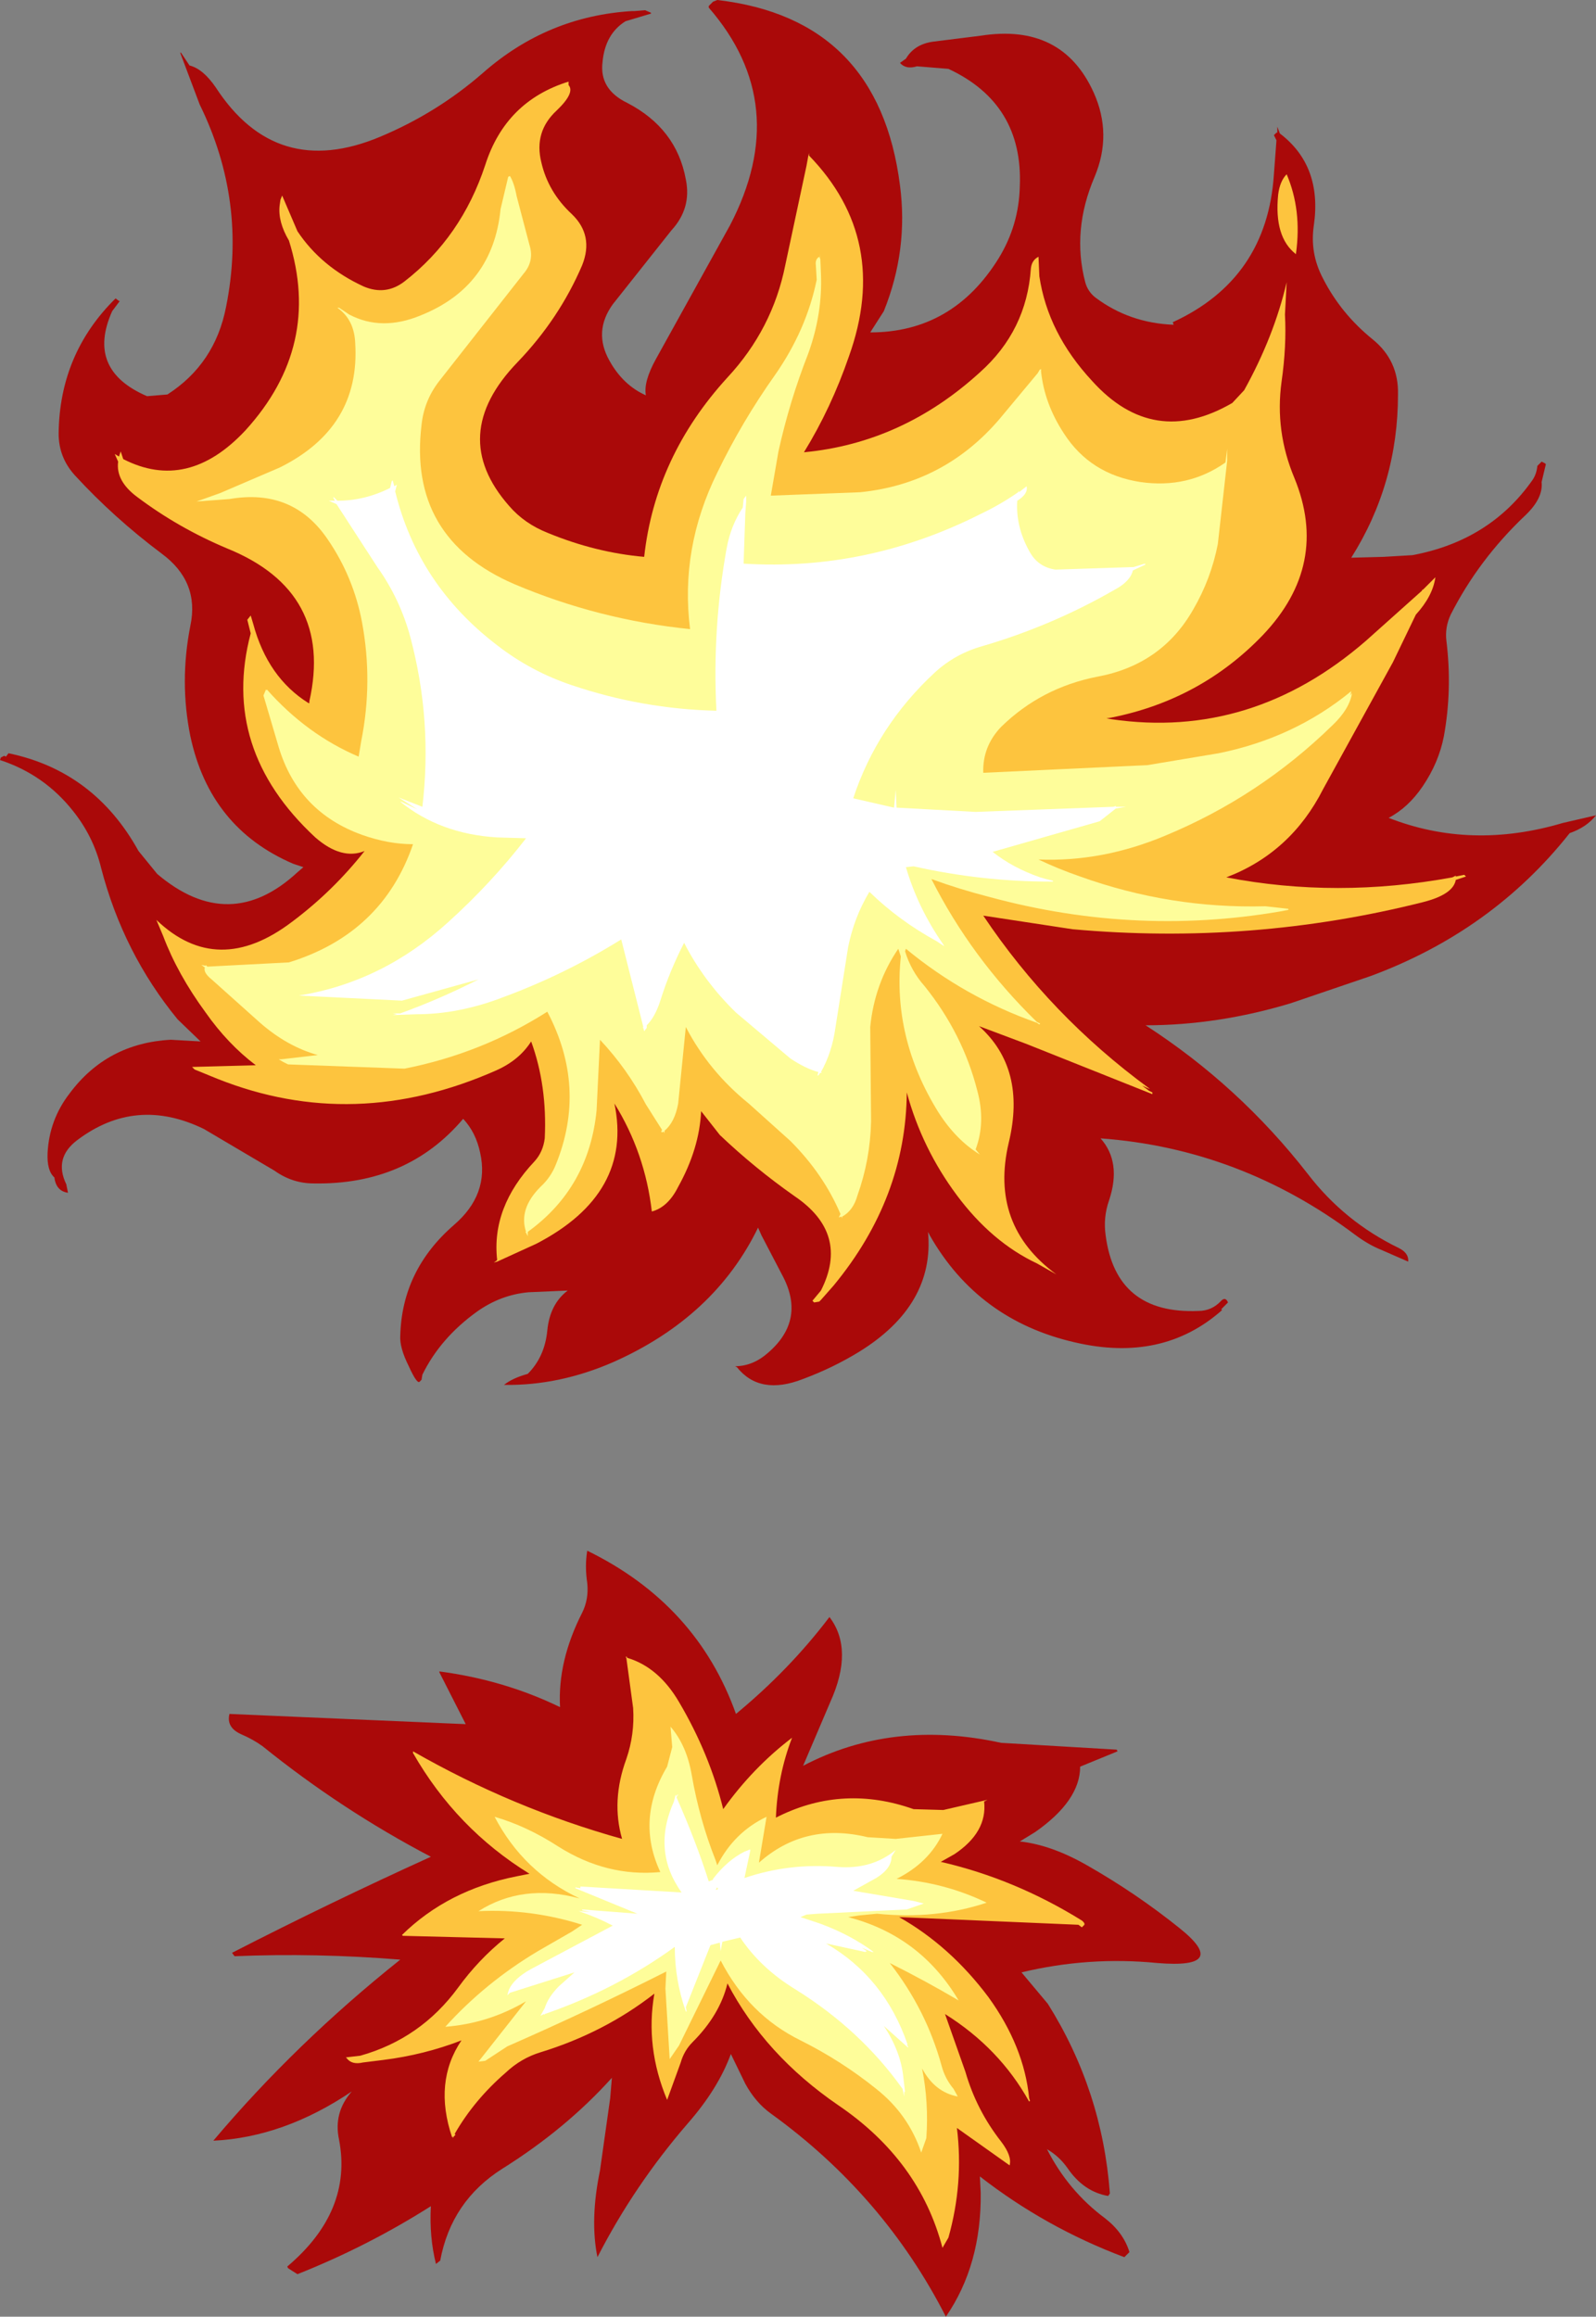 <?xml version="1.0" encoding="UTF-8" standalone="no"?>
<svg xmlns:ffdec="https://www.free-decompiler.com/flash" xmlns:xlink="http://www.w3.org/1999/xlink" ffdec:objectType="shape" height="136.25px" width="93.9px" xmlns="http://www.w3.org/2000/svg">
  <rect width="100%" height="100%" fill="#808080" stroke="none"/>
  <g transform="matrix(1.0, 0.0, 0.0, 1.0, 32.35, 90.6)">
    <path d="M37.05 22.8 Q40.05 25.2 35.75 24.85 31.7 24.45 27.75 25.4 L29.3 27.25 Q32.5 32.35 32.95 38.4 L32.85 38.55 Q31.4 38.3 30.45 36.9 29.95 36.2 29.25 35.8 30.5 38.25 32.65 39.85 33.75 40.7 34.1 41.85 L33.8 42.15 Q29.15 40.4 25.3 37.4 L25.35 38.35 Q25.4 42.6 23.3 45.65 19.65 38.5 13.0 33.7 12.1 33.05 11.5 31.95 L10.65 30.2 Q9.9 32.25 8.1 34.3 4.95 37.95 2.8 42.15 2.35 39.95 2.95 37.05 L3.55 32.8 3.65 31.6 Q0.95 34.6 -2.8 36.95 -5.8 38.85 -6.45 42.35 L-6.7 42.55 Q-7.1 40.95 -7.0 39.15 -10.7 41.5 -14.85 43.15 L-15.4 42.8 -15.45 42.7 Q-11.6 39.45 -12.4 35.25 -12.75 33.65 -11.65 32.4 -15.65 35.1 -19.8 35.3 -14.95 29.55 -8.8 24.65 -13.75 24.25 -18.55 24.45 L-18.7 24.25 Q-12.95 21.3 -7.0 18.6 -12.25 15.85 -16.9 12.1 -17.45 11.7 -18.15 11.4 -19.05 11.0 -18.85 10.2 L-6.15 10.75 -4.95 10.8 -6.5 7.75 -6.5 7.7 Q-2.7 8.2 0.6 9.8 0.45 7.1 1.9 4.25 2.3 3.45 2.2 2.5 2.05 1.5 2.2 0.6 8.65 3.75 10.95 10.2 14.1 7.6 16.45 4.5 17.9 6.4 16.5 9.5 L14.9 13.25 Q20.15 10.5 26.55 11.9 L33.35 12.3 33.4 12.4 31.2 13.3 Q31.2 15.3 28.55 17.15 L27.65 17.7 Q29.5 17.9 31.6 19.1 34.5 20.75 37.05 22.8" fill="#aa0909" fill-rule="evenodd" stroke="none"/>
    <path d="M23.8 18.45 L23.0 18.9 Q27.35 19.9 31.3 22.35 31.55 22.55 31.4 22.65 L31.3 22.75 31.1 22.6 20.55 22.15 Q23.55 23.85 25.8 26.85 27.9 29.75 28.2 32.8 L28.25 32.95 28.2 33.0 Q26.45 29.85 23.25 27.85 L24.45 31.25 Q25.1 33.5 26.55 35.35 27.2 36.2 27.05 36.75 L23.95 34.55 Q24.35 37.8 23.45 41.0 L23.1 41.6 Q21.75 36.45 16.95 33.2 12.65 30.25 10.45 26.05 10.0 27.9 8.4 29.5 7.9 30.0 7.7 30.7 L6.9 32.9 Q5.6 29.8 6.15 26.65 3.2 28.95 -0.55 30.1 -1.7 30.45 -2.6 31.3 -4.45 32.9 -5.6 34.9 L-5.55 34.95 -5.65 35.05 -5.7 35.15 -5.7 35.05 -5.75 35.1 Q-6.85 31.85 -5.2 29.4 -7.4 30.25 -9.8 30.55 L-11.0 30.7 Q-11.65 30.85 -11.95 30.45 L-12.0 30.4 -11.15 30.3 Q-7.6 29.3 -5.4 26.3 -4.2 24.65 -2.65 23.4 L-8.65 23.25 -8.7 23.2 Q-6.0 20.55 -1.95 19.75 L-1.2 19.6 Q-5.5 16.95 -8.05 12.5 L-8.05 12.4 Q-2.2 15.75 4.25 17.55 3.6 15.3 4.5 12.85 5.0 11.4 4.9 9.85 L4.5 6.9 4.45 6.85 4.5 6.85 4.5 6.8 4.55 6.9 Q6.4 7.45 7.6 9.5 9.4 12.55 10.2 15.8 11.95 13.35 14.25 11.6 13.4 13.8 13.3 16.3 L13.5 16.2 Q17.3 14.35 21.4 15.8 L23.15 15.85 25.75 15.25 25.55 15.35 Q25.75 17.15 23.8 18.45" fill="#fdc43e" fill-rule="evenodd" stroke="none"/>
    <path d="M23.1 17.25 Q22.3 18.95 20.4 19.9 23.2 20.1 25.7 21.3 22.7 22.3 19.25 21.95 L18.2 22.05 17.55 22.15 Q21.8 23.25 24.05 27.05 22.1 25.9 20.0 24.85 22.15 27.6 23.05 30.9 23.25 31.65 23.75 32.25 L24.0 32.7 Q22.65 32.45 21.9 31.05 22.3 33.05 22.15 35.15 L21.85 36.0 Q21.1 33.75 19.2 32.25 17.15 30.6 14.75 29.4 11.7 27.9 10.05 24.7 L7.6 29.7 7.05 30.5 6.8 26.35 6.85 25.35 Q2.3 27.65 -2.5 29.75 L-3.8 30.6 -4.2 30.65 -1.4 27.1 Q-3.6 28.4 -6.15 28.6 -3.8 26.0 -0.7 24.15 L1.3 23.0 1.9 22.6 Q-1.1 21.65 -4.2 21.8 -1.6 20.15 1.75 21.05 -1.55 19.5 -3.25 16.25 -1.35 16.8 0.5 18.0 3.35 19.8 6.5 19.5 5.05 16.4 6.9 13.3 L7.2 12.15 7.1 10.95 Q8.05 12.05 8.35 13.8 8.8 16.4 9.75 18.8 L9.85 19.1 Q10.85 17.15 12.75 16.25 L12.35 18.65 12.3 18.95 Q15.0 16.55 18.7 17.45 L20.35 17.55 23.1 17.25" fill="#fefd9a" fill-rule="evenodd" stroke="none"/>
    <path d="M22.0 21.35 L21.0 21.7 15.75 21.95 15.1 22.0 14.75 22.15 15.95 22.55 Q17.7 23.2 19.05 24.2 L18.95 24.2 18.35 23.95 18.65 24.15 18.55 24.2 16.25 23.7 Q19.7 25.7 21.05 29.65 L21.0 29.65 21.1 29.8 21.05 29.8 19.65 28.55 Q20.65 30.05 20.8 31.6 L20.9 32.45 20.85 32.4 20.85 32.7 20.75 32.25 Q18.3 28.8 14.45 26.4 12.4 25.15 11.2 23.35 L10.15 23.6 10.05 24.15 10.0 23.65 9.45 23.8 8.0 27.45 8.05 27.7 8.0 27.7 Q7.35 25.85 7.35 23.9 3.9 26.4 -0.3 27.85 L-0.35 27.9 -0.35 27.85 -0.45 27.9 -0.55 27.95 -0.3 27.5 Q-0.1 26.85 0.55 26.2 L1.45 25.4 -2.35 26.6 -2.5 26.75 -2.45 26.55 -2.4 26.4 Q-2.1 25.75 -1.1 25.2 L3.7 22.65 Q2.75 22.15 1.7 21.8 L2.4 21.85 1.9 21.75 1.9 21.7 5.15 21.95 1.5 20.45 1.5 20.4 1.8 20.45 1.8 20.35 7.75 20.7 Q6.0 18.25 7.3 15.35 L7.4 14.95 7.45 15.05 7.5 14.95 7.55 14.95 7.45 15.1 Q8.6 17.7 9.35 20.05 L9.6 19.95 9.6 19.9 Q10.45 18.8 11.45 18.3 L11.7 18.2 11.8 18.15 11.75 18.2 11.8 18.2 11.45 19.85 Q14.1 18.95 16.95 19.2 18.95 19.35 20.35 18.2 L20.1 18.6 Q20.1 19.3 19.2 19.85 L17.85 20.6 21.4 21.2 22.0 21.35 M9.75 20.55 L9.9 20.5 9.85 20.4 9.75 20.55" fill="#ffffff" fill-rule="evenodd" stroke="none"/>
    <path d="M42.6 -82.65 L42.75 -82.8 42.8 -82.8 42.8 -83.15 42.95 -82.75 Q45.45 -80.85 44.95 -77.35 44.7 -75.7 45.5 -74.2 46.55 -72.15 48.4 -70.65 49.95 -69.4 49.9 -67.4 49.9 -62.15 47.15 -57.8 L49.05 -57.85 50.75 -57.95 Q55.3 -58.8 57.8 -62.35 58.05 -62.7 58.1 -63.2 L58.35 -63.45 58.55 -63.35 58.6 -63.3 58.35 -62.25 Q58.45 -61.3 57.4 -60.3 54.65 -57.7 53.0 -54.45 52.65 -53.7 52.75 -52.9 53.1 -50.05 52.6 -47.3 52.3 -45.75 51.35 -44.35 50.5 -43.1 49.35 -42.5 54.2 -40.6 59.6 -42.2 L61.55 -42.65 Q61.0 -41.95 60.0 -41.6 55.45 -35.85 48.3 -33.2 L43.6 -31.6 Q39.3 -30.3 35.05 -30.3 40.55 -26.75 44.6 -21.55 46.75 -18.75 49.95 -17.2 50.55 -16.9 50.5 -16.4 L48.9 -17.1 Q48.15 -17.4 47.35 -18.0 40.6 -23.05 32.4 -23.65 33.65 -22.25 32.9 -20.0 32.55 -19.0 32.7 -17.95 33.3 -13.3 38.15 -13.5 38.95 -13.5 39.5 -14.1 39.75 -14.35 39.9 -14.0 L39.5 -13.6 39.55 -13.55 Q36.05 -10.45 30.9 -11.65 25.2 -12.95 22.35 -17.95 L22.25 -18.15 Q22.65 -13.85 18.2 -11.1 16.65 -10.15 14.9 -9.5 12.35 -8.5 11.0 -10.2 L10.9 -10.25 Q11.95 -10.25 12.85 -11.05 15.1 -13.0 13.65 -15.65 L12.45 -17.95 12.25 -18.4 Q9.7 -13.15 3.75 -10.5 0.55 -9.1 -2.7 -9.15 -2.2 -9.55 -1.3 -9.8 -0.3 -10.8 -0.15 -12.35 0.0 -13.9 1.05 -14.7 L-1.25 -14.6 Q-2.9 -14.45 -4.3 -13.45 -6.45 -11.9 -7.5 -9.75 L-7.55 -9.45 -7.65 -9.35 Q-7.8 -9.15 -8.3 -10.25 -8.85 -11.35 -8.8 -12.05 -8.7 -15.9 -5.65 -18.55 -3.55 -20.35 -4.1 -22.8 -4.35 -24.0 -5.1 -24.8 -8.4 -20.9 -13.9 -21.0 -15.15 -21.0 -16.2 -21.75 L-20.35 -24.2 Q-24.35 -26.15 -27.8 -23.55 -29.2 -22.5 -28.45 -20.95 L-28.35 -20.45 Q-29.05 -20.55 -29.15 -21.35 -29.6 -21.75 -29.55 -22.8 -29.45 -24.75 -28.25 -26.3 -26.05 -29.25 -22.3 -29.45 L-20.55 -29.35 -21.9 -30.65 Q-25.1 -34.55 -26.4 -39.55 -26.85 -41.4 -28.05 -42.9 -29.75 -45.05 -32.35 -45.9 L-32.3 -46.05 -32.1 -46.15 -32.0 -46.1 -31.85 -46.3 Q-26.8 -45.25 -24.2 -40.55 L-23.1 -39.2 Q-18.85 -35.6 -14.85 -39.3 L-14.5 -39.6 -15.1 -39.8 Q-20.0 -41.9 -21.15 -47.3 -21.8 -50.5 -21.15 -53.8 -20.6 -56.4 -22.85 -58.05 -25.65 -60.15 -27.95 -62.65 -28.9 -63.7 -28.9 -65.1 -28.85 -69.8 -25.55 -73.05 L-25.35 -72.9 -25.3 -72.9 -25.75 -72.3 Q-27.3 -68.85 -23.7 -67.3 L-22.5 -67.4 Q-19.7 -69.2 -19.05 -72.55 -17.8 -78.75 -20.6 -84.45 L-21.75 -87.5 -21.7 -87.5 -21.2 -86.75 Q-20.4 -86.55 -19.65 -85.45 -16.1 -80.0 -10.0 -82.55 -6.65 -83.95 -3.95 -86.3 -0.15 -89.65 4.85 -89.95 L5.0 -89.95 5.6 -90.0 5.95 -89.85 5.95 -89.8 4.45 -89.35 Q3.25 -88.6 3.1 -86.95 2.9 -85.35 4.55 -84.55 7.45 -83.05 8.0 -80.05 8.35 -78.35 7.15 -77.05 L3.7 -72.7 Q2.55 -71.1 3.5 -69.4 4.3 -67.95 5.65 -67.35 5.5 -68.15 6.25 -69.5 L10.6 -77.35 Q14.3 -84.45 9.35 -90.15 L9.35 -90.25 9.6 -90.5 9.85 -90.6 Q19.35 -89.5 20.6 -79.7 21.1 -75.9 19.65 -72.3 L18.85 -71.05 Q23.7 -71.05 26.4 -75.4 27.6 -77.35 27.65 -79.65 27.85 -84.5 23.45 -86.55 L21.6 -86.7 Q20.95 -86.5 20.6 -86.9 L20.95 -87.15 Q21.45 -88.0 22.55 -88.15 L25.35 -88.5 Q30.15 -89.25 32.0 -85.15 33.1 -82.7 32.05 -80.2 30.7 -77.05 31.5 -74.0 31.65 -73.45 32.1 -73.1 34.1 -71.6 36.7 -71.5 L36.65 -71.65 Q42.2 -74.2 42.6 -80.35 L42.75 -82.35 42.6 -82.65" fill="#aa0909" fill-rule="evenodd" stroke="none"/>
    <path d="M43.35 -80.35 Q44.25 -78.25 43.9 -75.7 L43.9 -75.65 Q42.6 -76.65 42.85 -79.15 42.95 -79.95 43.35 -80.35 M43.05 -68.15 Q42.65 -65.25 43.8 -62.5 45.9 -57.4 41.95 -53.25 38.3 -49.45 33.05 -48.4 L32.75 -48.35 33.05 -48.3 Q41.3 -47.1 48.0 -52.9 L51.3 -55.85 51.35 -55.95 51.35 -55.9 52.1 -56.65 Q51.95 -55.55 50.95 -54.45 L49.6 -51.65 45.5 -44.2 Q43.6 -40.45 39.8 -39.0 46.3 -37.75 53.1 -39.0 L53.3 -39.1 53.3 -39.05 53.8 -39.15 53.9 -39.05 53.3 -38.85 Q53.15 -38.0 51.4 -37.55 41.3 -35.0 30.75 -35.95 L25.5 -36.75 Q29.45 -30.85 35.25 -26.6 L35.3 -26.55 34.85 -26.75 35.25 -26.45 35.45 -26.35 35.45 -26.25 28.05 -29.2 25.25 -30.25 Q28.05 -27.75 27.0 -23.4 25.85 -18.55 29.8 -15.65 L28.65 -16.3 Q26.0 -17.55 23.95 -20.3 21.9 -23.05 21.0 -26.35 20.95 -20.15 16.7 -15.0 L15.95 -14.15 15.85 -14.05 15.55 -14.0 15.45 -14.1 15.95 -14.7 Q17.65 -18.05 14.4 -20.25 12.05 -21.9 10.0 -23.85 L8.9 -25.25 Q8.8 -23.05 7.55 -20.8 6.95 -19.6 6.0 -19.35 5.6 -22.8 3.8 -25.7 4.9 -20.4 -0.8 -17.45 L-3.1 -16.4 -3.3 -16.35 -3.15 -16.45 -3.1 -16.5 Q-3.45 -19.6 -0.9 -22.3 -0.4 -22.85 -0.3 -23.65 -0.15 -26.75 -1.1 -29.35 -1.8 -28.25 -3.15 -27.65 -11.5 -23.95 -19.55 -27.15 L-20.9 -27.7 -21.05 -27.85 -17.3 -27.95 Q-18.95 -29.2 -20.25 -31.05 -21.9 -33.3 -22.75 -35.55 L-23.15 -36.5 Q-19.55 -33.05 -15.15 -36.4 -12.75 -38.2 -10.9 -40.55 -12.25 -40.0 -13.8 -41.35 -19.4 -46.55 -17.6 -53.35 L-17.8 -54.15 -17.6 -54.4 -17.45 -53.9 Q-16.6 -50.75 -14.2 -49.25 L-14.15 -49.25 -14.15 -49.35 Q-12.7 -55.8 -19.0 -58.35 -21.85 -59.55 -24.25 -61.35 -25.55 -62.3 -25.4 -63.45 L-25.6 -63.9 -25.35 -63.75 -25.25 -64.05 -25.1 -63.6 Q-21.3 -61.65 -17.9 -65.3 -13.4 -70.25 -15.35 -76.45 -16.0 -77.55 -15.9 -78.5 L-15.85 -78.85 -15.75 -79.1 -14.85 -77.0 Q-13.45 -74.9 -10.95 -73.75 -9.65 -73.2 -8.55 -74.05 -5.2 -76.65 -3.8 -80.9 -2.6 -84.65 1.1 -85.8 L1.1 -85.6 Q1.5 -85.15 0.4 -84.1 -0.95 -82.85 -0.5 -81.05 -0.1 -79.3 1.3 -78.0 2.6 -76.75 1.9 -75.0 0.55 -71.85 -1.9 -69.3 -6.05 -65.0 -2.4 -60.85 -1.5 -59.8 -0.1 -59.25 2.7 -58.1 5.55 -57.85 6.2 -63.75 10.45 -68.4 13.1 -71.25 13.85 -75.0 L15.1 -80.85 15.2 -81.4 15.25 -81.6 15.25 -81.45 Q20.05 -76.5 17.6 -69.65 16.55 -66.6 14.95 -64.0 20.75 -64.55 25.3 -68.7 28.05 -71.15 28.3 -74.8 28.35 -75.3 28.75 -75.5 L28.8 -74.35 Q29.3 -71.0 31.9 -68.2 35.5 -64.2 40.15 -66.9 L40.85 -67.65 Q42.6 -70.8 43.35 -74.0 L43.25 -72.1 Q43.35 -70.25 43.05 -68.15" fill="#fdc43e" fill-rule="evenodd" stroke="none"/>
    <path d="M47.1 -49.7 L47.2 -49.85 Q47.05 -48.9 46.05 -47.95 41.75 -43.75 36.2 -41.45 32.5 -39.9 28.75 -40.05 29.9 -39.5 31.2 -39.05 36.5 -37.15 42.1 -37.3 L43.45 -37.15 43.45 -37.1 43.1 -37.05 43.55 -37.1 Q34.7 -35.45 25.85 -37.85 24.1 -38.3 22.45 -38.9 24.8 -34.25 28.65 -30.5 L28.95 -30.35 28.85 -30.4 28.8 -30.35 28.65 -30.45 Q24.4 -31.95 20.95 -34.8 L20.9 -34.65 Q21.25 -33.5 22.05 -32.6 24.3 -29.8 25.15 -26.45 25.65 -24.6 25.05 -23.0 L25.3 -22.7 Q23.9 -23.55 22.85 -25.2 20.15 -29.55 20.65 -34.35 L20.5 -34.8 Q19.1 -32.75 18.85 -30.2 L18.9 -24.65 Q18.85 -22.4 18.1 -20.3 17.85 -19.4 17.2 -19.05 L17.2 -18.95 17.15 -19.05 17.0 -19.0 17.1 -19.2 Q16.1 -21.55 14.15 -23.5 L11.7 -25.7 Q9.35 -27.6 8.0 -30.2 L7.55 -25.7 Q7.35 -24.6 6.75 -24.1 L6.75 -24.05 6.75 -23.95 6.7 -24.05 6.6 -24.0 6.55 -24.05 6.6 -24.15 5.65 -25.65 Q4.55 -27.75 2.95 -29.45 L2.75 -25.3 Q2.3 -20.75 -1.3 -18.15 L-1.3 -17.9 -1.4 -18.1 -1.45 -18.15 -1.4 -18.15 Q-1.85 -19.5 -0.55 -20.8 0.05 -21.35 0.35 -22.1 2.2 -26.65 -0.15 -31.1 -4.0 -28.65 -8.55 -27.75 L-15.4 -28.0 -15.7 -28.15 -15.95 -28.3 -15.8 -28.3 -13.65 -28.55 Q-15.45 -29.05 -17.05 -30.45 L-19.9 -33.0 Q-20.4 -33.4 -20.3 -33.7 L-20.5 -33.85 -20.25 -33.8 -20.25 -33.85 -20.15 -33.75 -15.35 -34.0 Q-9.85 -35.7 -8.05 -40.95 -9.5 -40.95 -11.05 -41.5 -14.8 -42.85 -15.95 -46.65 L-16.85 -49.7 -16.7 -50.05 -16.65 -50.0 -16.65 -50.05 Q-14.3 -47.4 -11.25 -46.1 L-11.1 -47.0 Q-10.4 -50.5 -11.05 -54.0 -11.55 -56.65 -13.05 -58.85 -15.1 -61.9 -18.85 -61.25 L-20.85 -61.1 -20.9 -61.1 -20.8 -61.1 -19.4 -61.6 -15.9 -63.1 Q-11.15 -65.45 -11.45 -70.4 -11.5 -71.8 -12.5 -72.5 L-12.4 -72.5 -11.8 -72.1 Q-9.9 -71.1 -7.6 -72.05 -3.35 -73.75 -2.9 -78.3 L-2.45 -80.2 -2.35 -80.25 Q-2.1 -79.85 -1.95 -79.05 L-1.2 -76.2 Q-0.9 -75.25 -1.55 -74.5 L-6.5 -68.2 Q-7.4 -67.05 -7.55 -65.6 -8.35 -58.95 -2.1 -56.25 2.85 -54.15 8.25 -53.6 7.65 -58.35 9.85 -62.8 11.3 -65.8 13.25 -68.55 15.1 -71.2 15.7 -74.15 L15.65 -75.0 Q15.6 -75.35 15.85 -75.5 L15.9 -75.35 15.9 -75.7 15.95 -74.5 Q16.05 -72.15 15.2 -69.8 14.1 -67.0 13.45 -64.05 L13.0 -61.45 18.25 -61.65 Q23.2 -62.15 26.45 -65.95 L28.7 -68.65 28.85 -68.9 28.85 -68.85 28.9 -68.9 28.9 -68.75 Q29.1 -66.85 30.25 -65.1 31.8 -62.7 34.75 -62.25 37.55 -61.85 39.75 -63.4 L39.85 -64.2 39.85 -63.5 40.05 -63.7 39.85 -63.5 39.3 -58.6 Q38.9 -56.55 37.85 -54.75 36.0 -51.5 32.2 -50.8 28.9 -50.15 26.55 -47.85 25.45 -46.7 25.5 -45.15 L35.15 -45.6 39.35 -46.3 Q43.8 -47.2 47.15 -49.95 L47.1 -49.7" fill="#fefd9a" fill-rule="evenodd" stroke="none"/>
    <path d="M11.5 -60.4 L11.4 -57.45 Q18.7 -57.0 25.4 -60.4 26.55 -60.95 27.55 -61.65 L27.6 -61.75 27.6 -61.65 28.05 -62.0 Q28.15 -61.55 27.5 -61.15 27.4 -59.65 28.2 -58.2 28.7 -57.25 29.75 -57.1 L34.35 -57.25 34.35 -57.3 34.35 -57.25 35.0 -57.45 35.05 -57.4 34.3 -57.05 Q34.15 -56.4 33.2 -55.9 29.55 -53.8 25.45 -52.6 23.85 -52.15 22.65 -51.05 19.25 -47.9 17.85 -43.65 L20.25 -43.1 20.35 -44.15 20.4 -43.1 25.05 -42.85 33.15 -43.15 33.3 -43.2 33.3 -43.15 33.9 -43.15 33.3 -43.05 32.35 -42.3 26.05 -40.5 Q27.25 -39.55 28.85 -39.0 L29.2 -38.9 29.6 -38.8 29.6 -38.75 29.5 -38.75 Q25.4 -38.75 21.4 -39.65 L20.95 -39.6 Q21.65 -37.2 23.15 -35.05 L23.2 -34.95 22.75 -35.25 Q20.55 -36.45 18.8 -38.15 17.9 -36.65 17.55 -34.9 L16.8 -30.15 Q16.6 -28.7 15.95 -27.55 L16.0 -27.5 15.9 -27.5 15.8 -27.35 15.75 -27.35 15.8 -27.55 Q15.05 -27.75 14.15 -28.35 L10.95 -31.05 Q9.05 -32.9 7.9 -35.15 7.05 -33.5 6.5 -31.75 6.2 -30.8 5.7 -30.3 L5.7 -30.15 5.55 -29.95 5.5 -30.15 5.45 -30.15 5.5 -30.2 4.2 -35.35 Q0.9 -33.3 -2.75 -31.95 -5.35 -30.95 -7.85 -30.95 L-9.25 -30.9 -9.0 -30.95 -9.25 -31.0 -8.8 -31.0 Q-6.45 -31.85 -4.2 -33.0 L-8.7 -31.75 -14.8 -32.05 -14.75 -32.05 Q-9.85 -32.85 -6.0 -36.35 -3.45 -38.65 -1.4 -41.3 L-3.1 -41.35 Q-6.45 -41.55 -8.8 -43.45 L-8.75 -43.45 -7.8 -43.0 -8.9 -43.7 -7.5 -43.15 Q-6.9 -48.2 -8.2 -53.1 -8.8 -55.35 -10.15 -57.25 L-12.55 -60.95 -13.0 -61.15 -12.65 -61.15 -12.75 -61.35 -12.7 -61.35 -12.5 -61.15 Q-10.9 -61.15 -9.4 -61.9 L-9.3 -62.3 -9.25 -62.35 -9.15 -62.0 -9.0 -62.1 -9.1 -61.7 Q-7.75 -56.2 -3.1 -52.65 -1.1 -51.1 1.3 -50.3 5.45 -48.9 9.8 -48.8 9.55 -53.6 10.4 -58.35 10.65 -59.7 11.35 -60.75 L11.4 -61.25 11.55 -61.45 11.55 -61.05 11.55 -61.1 11.5 -60.4 M20.4 -40.3 L20.45 -40.3 20.4 -40.3" fill="#ffffff" fill-rule="evenodd" stroke="none"/>
  </g>
</svg>
